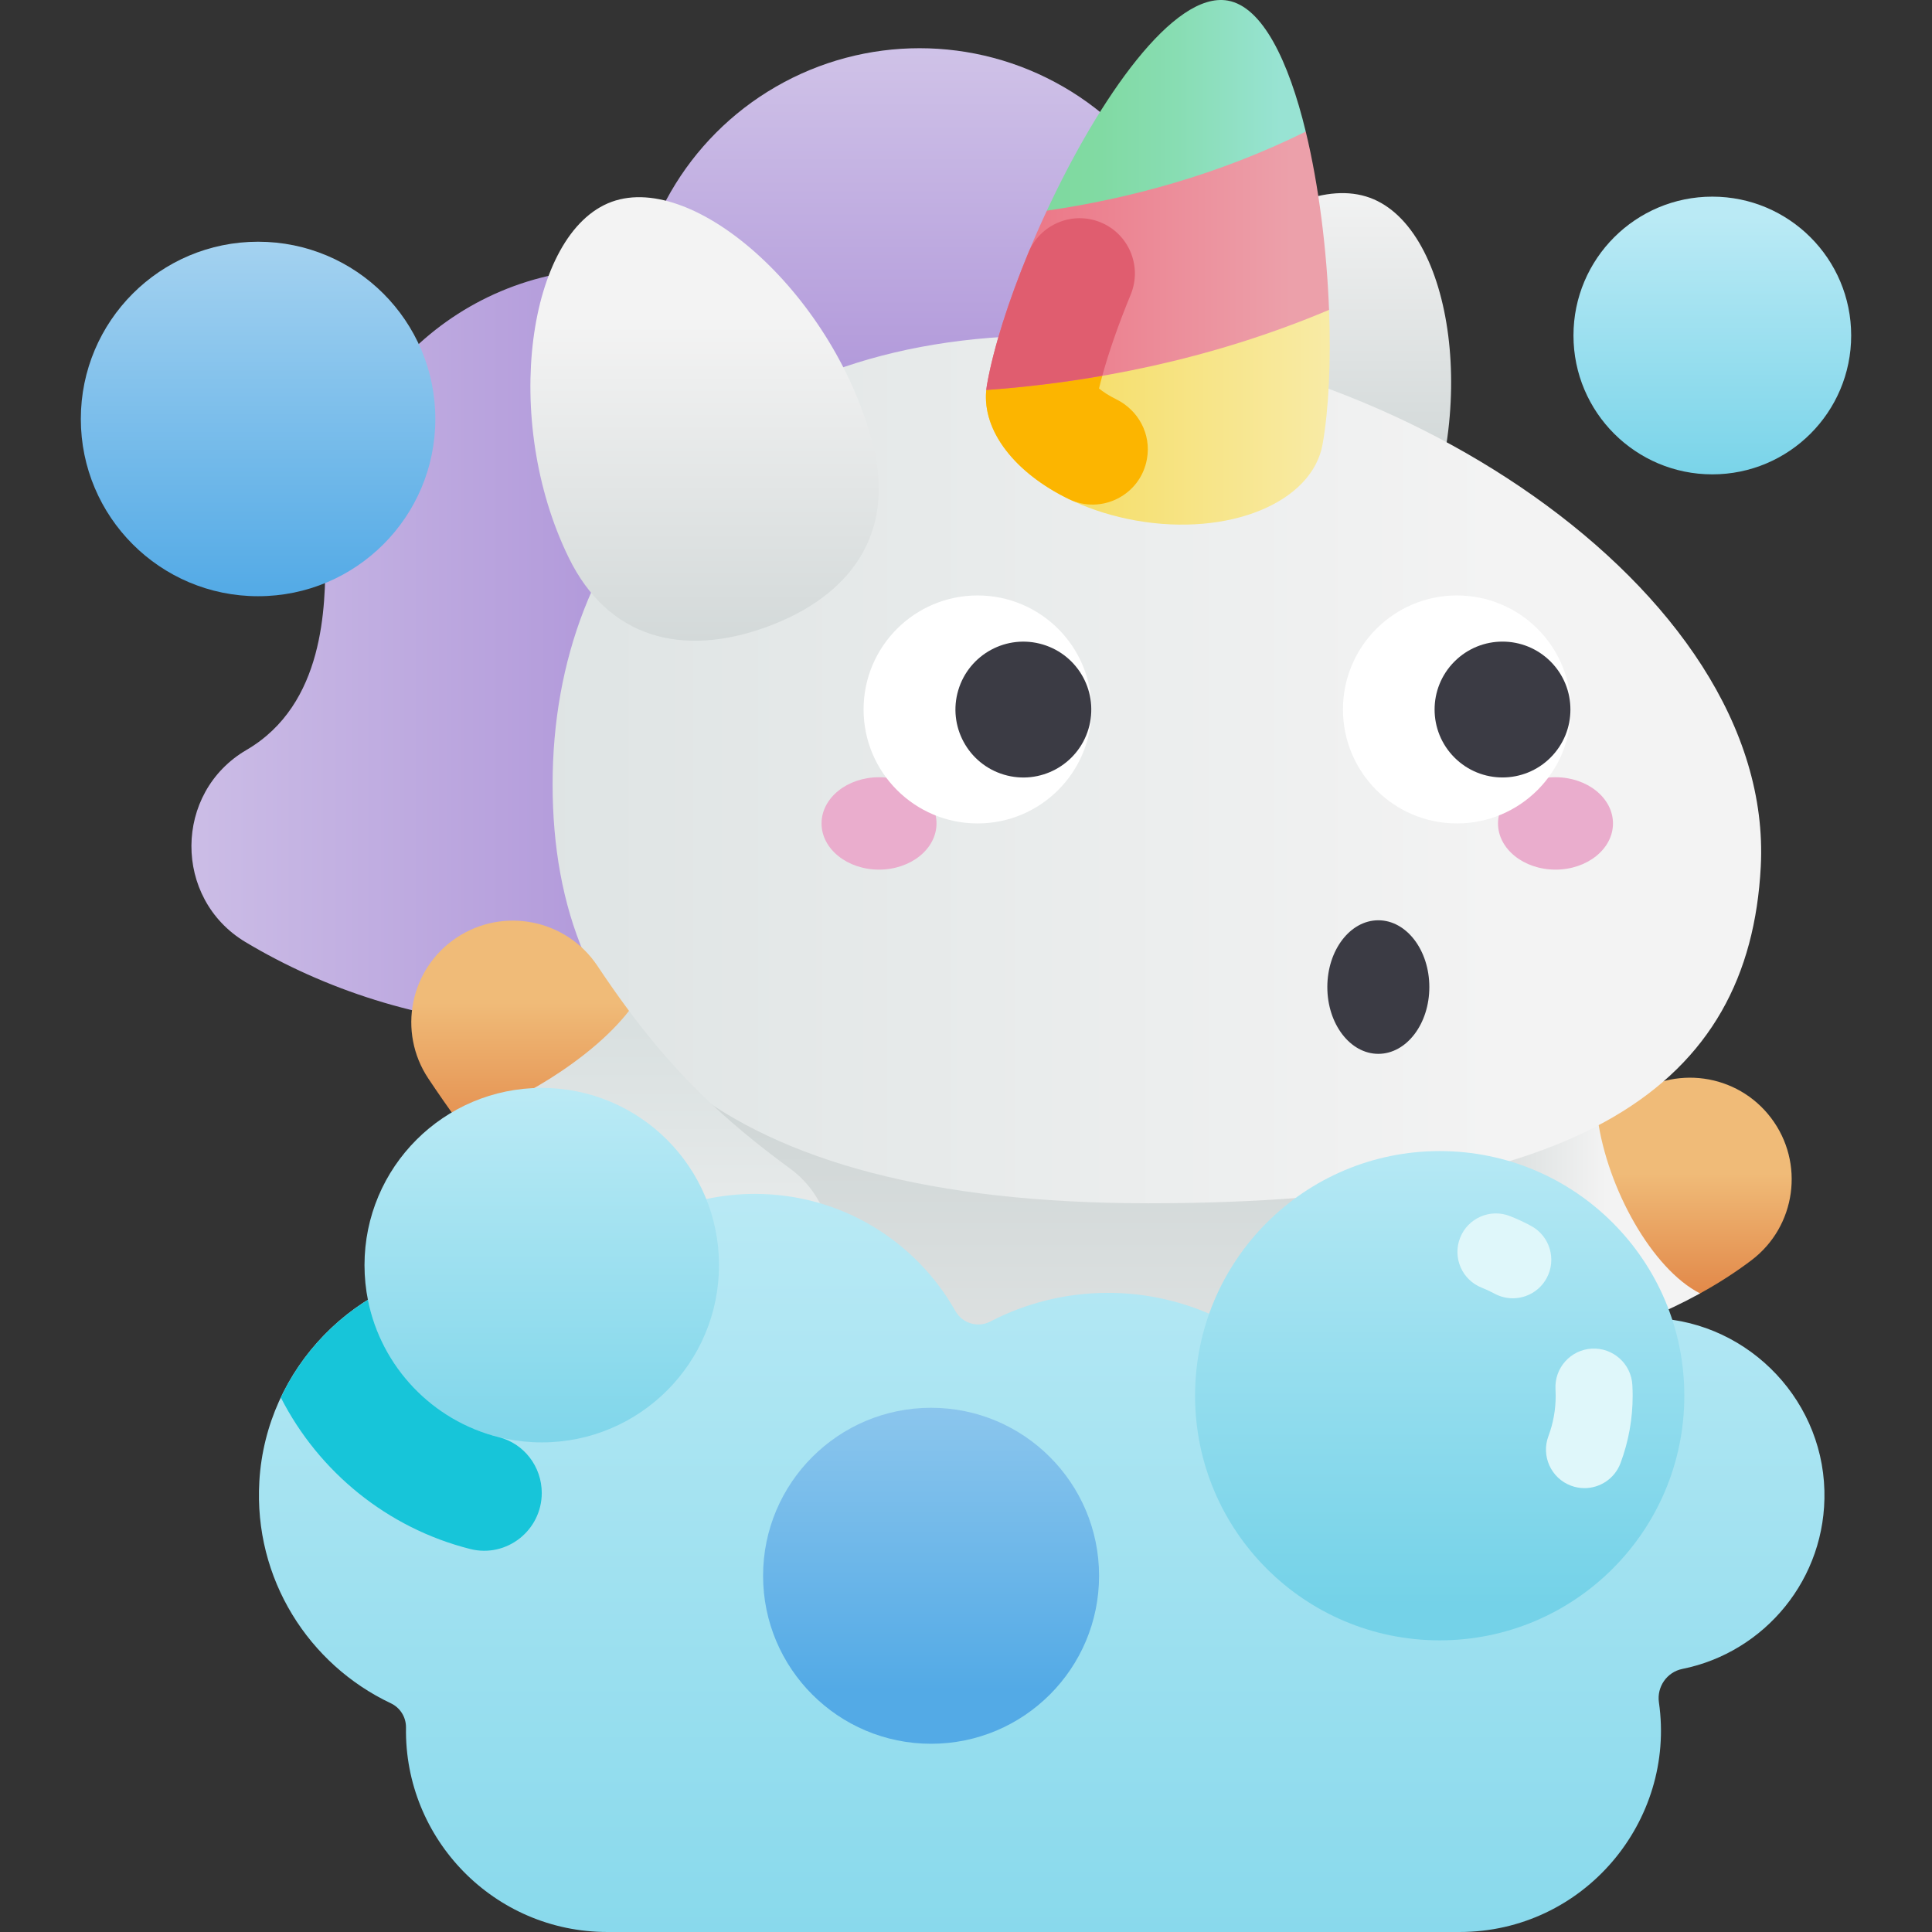 <svg id="Capa_1" enable-background="new 0 0 502 502" height="512" viewBox="0 0 502 502" width="512" xmlns="http://www.w3.org/2000/svg" xmlns:xlink="http://www.w3.org/1999/xlink"><rect x="0" y="0" width="502" height="502" fill="#333333" stroke="none"/><linearGradient id="lg1"><stop offset="0" stop-color="#cdd4d4"/><stop offset="1" stop-color="#f3f3f3"/></linearGradient><linearGradient id="SVGID_1_" gradientUnits="userSpaceOnUse" x1="375.689" x2="417.317" xlink:href="#lg1" y1="322.358" y2="322.358"/><linearGradient id="lg2"><stop offset="0" stop-color="#e08243"/><stop offset="1" stop-color="#f0bb78"/></linearGradient><linearGradient id="SVGID_2_" gradientUnits="userSpaceOnUse" x1="440.325" x2="440.325" xlink:href="#lg2" y1="340.385" y2="304.868"/><linearGradient id="lg3"><stop offset="0" stop-color="#b39bdb"/><stop offset="1" stop-color="#d0c3e8"/></linearGradient><linearGradient id="SVGID_3_" gradientUnits="userSpaceOnUse" x1="151.435" x2="31.59" xlink:href="#lg3" y1="168.297" y2="168.297"/><linearGradient id="SVGID_4_" gradientUnits="userSpaceOnUse" x1="238.934" x2="238.934" xlink:href="#lg3" y1="94.14" y2="11.449"/><linearGradient id="SVGID_5_" gradientUnits="userSpaceOnUse" x1="331.79" x2="331.79" xlink:href="#lg1" y1="129.782" y2="47.052"/><linearGradient id="SVGID_6_" gradientUnits="userSpaceOnUse" x1="256.169" x2="256.169" xlink:href="#lg1" y1="276.07" y2="449.146"/><linearGradient id="lg4"><stop offset="0" stop-color="#d9e0e0"/><stop offset="1" stop-color="#f3f3f3"/></linearGradient><linearGradient id="SVGID_7_" gradientUnits="userSpaceOnUse" x1="71.336" x2="389.524" xlink:href="#lg4" y1="199.915" y2="199.915"/><linearGradient id="SVGID_8_" gradientUnits="userSpaceOnUse" x1="253.935" x2="356.031" y1="107.198" y2="107.198"><stop offset="0" stop-color="#f4d952"/><stop offset="1" stop-color="#f9edaf"/></linearGradient><linearGradient id="SVGID_9_" gradientUnits="userSpaceOnUse" x1="253.931" x2="335.474" y1="67.585" y2="67.585"><stop offset="0" stop-color="#ec6f80"/><stop offset="1" stop-color="#eca0aa"/></linearGradient><linearGradient id="SVGID_10_" gradientUnits="userSpaceOnUse" x1="269.922" x2="332.82" y1="27.368" y2="27.368"><stop offset="0" stop-color="#7ed99e"/><stop offset=".253" stop-color="#81daa3"/><stop offset=".573" stop-color="#88ddb3"/><stop offset=".926" stop-color="#95e2cd"/><stop offset="1" stop-color="#98e3d3"/></linearGradient><linearGradient id="SVGID_11_" gradientUnits="userSpaceOnUse" x1="183.081" x2="183.081" xlink:href="#lg1" y1="182.09" y2="84.163"/><linearGradient id="SVGID_12_" gradientUnits="userSpaceOnUse" x1="167.577" x2="167.577" xlink:href="#lg4" y1="267.73" y2="356.391"/><linearGradient id="SVGID_13_" gradientUnits="userSpaceOnUse" x1="135.151" x2="135.151" xlink:href="#lg2" y1="302.805" y2="260.565"/><linearGradient id="lg5"><stop offset="0" stop-color="#53aae6"/><stop offset="1" stop-color="#a4d2f0"/></linearGradient><linearGradient id="SVGID_14_" gradientTransform="matrix(0 -1 1 0 223.499 309.119)" gradientUnits="userSpaceOnUse" x1="154.199" x2="246.311" xlink:href="#lg5" y1="-156.441" y2="-156.441"/><linearGradient id="lg6"><stop offset="0" stop-color="#74d2e8"/><stop offset="1" stop-color="#baeaf5"/></linearGradient><linearGradient id="SVGID_15_" gradientUnits="userSpaceOnUse" x1="270.669" x2="270.669" xlink:href="#lg6" y1="586.102" y2="304.84"/><linearGradient id="SVGID_16_" gradientUnits="userSpaceOnUse" x1="444.92" x2="444.92" xlink:href="#lg6" y1="129.028" y2="56.597"/><linearGradient id="SVGID_17_" gradientUnits="userSpaceOnUse" x1="374.083" x2="374.083" xlink:href="#lg6" y1="417.017" y2="291.091"/><linearGradient id="SVGID_18_" gradientUnits="userSpaceOnUse" x1="140.766" x2="140.766" xlink:href="#lg6" y1="392.012" y2="283.941"/><linearGradient id="SVGID_19_" gradientUnits="userSpaceOnUse" x1="241.926" x2="241.926" xlink:href="#lg5" y1="439.119" y2="333.148"/><g><path d="m441.74 336.072c2.082-18.957-10.321-41.86-26.633-45.563-22.507 12.046-55.4 13.828-71.493 6.465-13.259-6.064-28.923-.234-34.988 13.024-6.064 13.258-.234 28.923 13.024 34.988 33.864 15.49 84.464 10.759 120.09-8.914z" fill="url(#SVGID_1_)"/><path d="m460.182 290.476c-8.805-11.62-25.363-13.902-36.984-5.097-2.485 1.883-5.207 3.587-8.091 5.13 2.523 18.41 14.269 39.279 26.633 45.563 4.734-2.614 9.215-5.482 13.345-8.612 11.621-8.806 13.903-25.363 5.097-36.984z" fill="url(#SVGID_2_)"/><path d="m233.839 145.766c.129-41.137-33.492-75.941-74.628-75.951-41.235-.01-74.666 33.415-74.666 74.649 0 12.903-.126 38.506-20.502 50.4-18.964 11.07-19.092 38.626-.26 49.918 40.914 24.532 100.585 33.345 148.737 1.073 0 0 21.08-24.116 21.319-100.089z" fill="url(#SVGID_3_)"/><circle cx="238.934" cy="87.175" fill="url(#SVGID_4_)" r="74.648"/><path d="m355.926 51.379c-21.857-7.955-58.386 24.862-68 63.687-5.591 22.578 5.93 38.84 27.788 46.795 21.858 7.956 41.136 2.904 51.366-17.986 17.59-35.92 10.703-84.54-11.154-92.496z" fill="url(#SVGID_5_)"/><path d="m311.705 261.829c67.957 65.99 59.07 132.92 40.251 152.757s-49.659 28.816-95.787 28.816-76.969-8.979-95.787-28.816c-18.819-19.837-27.706-86.767 40.251-152.757z" fill="url(#SVGID_6_)"/><path d="m457.508 225.194c-2.967 56.696-45.886 87.459-159.16 87.459-113.275 0-154.762-44.454-154.762-108.86 0-64.407 43.713-116.618 129.186-116.618s188.531 65.496 184.736 138.019z" fill="url(#SVGID_7_)"/><g><ellipse cx="228.4" cy="213.956" fill="#eaadcd" rx="14.936" ry="12.003"/><ellipse cx="404.171" cy="213.956" fill="#eaadcd" rx="14.936" ry="12.003"/><circle cx="254.007" cy="184.338" fill="#fff" r="29.618"/><ellipse cx="265.972" cy="184.338" fill="#3b3b44" rx="17.652" ry="17.652" transform="matrix(.286 -.958 .958 .286 13.243 386.451)"/><circle cx="378.564" cy="184.338" fill="#fff" r="29.618"/><g fill="#3b3b44"><ellipse cx="390.467" cy="184.338" rx="17.652" ry="17.652" transform="matrix(.707 -.707 .707 .707 -15.982 330.094)"/><ellipse cx="358.138" cy="256.473" rx="13.252" ry="17.352"/></g></g><g><path d="m256.264 101.33c-1.494 14.802 15.539 29.803 38.928 33.928 24.085 4.247 45.784-4.649 48.468-19.868 1.632-9.257 2.176-21.647 1.672-34.874-31.75-6.034-56.695-1.503-89.068 20.814z" fill="url(#SVGID_8_)"/><path d="m290.043 103.751c-1.948-.961-3.447-1.957-4.48-2.807.251-1.058.542-2.168.852-3.301-9.951-.882-17.915-.676-30.149 3.688-1.085 10.756 7.607 21.617 21.418 28.334 8.537 4.152 18.679-1.048 20.328-10.396l.017-.094c1.119-6.354-2.201-12.568-7.986-15.424z" fill="#fcb500"/><path d="m339.28 34.19c-23.089-1.582-45.653 1.672-67.272 20.547-7.586 16.286-13.406 33.029-15.565 45.275-.077.439-.134.879-.179 1.319 26.884-1.928 57.868-7.653 89.068-20.814-.591-15.525-2.629-32.198-6.052-46.327z" fill="url(#SVGID_9_)"/><path d="m285.83 57.713c-7.295-2.896-15.575.6-18.573 7.853-5.228 12.649-9.133 24.91-10.814 34.445-.077.439-.132.879-.177 1.319 9.585-.687 19.698-1.87 30.149-3.688 1.707-6.245 4.267-13.55 7.373-21.072 3.06-7.412-.505-15.898-7.958-18.857z" fill="#e05d6f"/><path d="m339.28 34.19c-4.453-18.379-11.25-32.446-20.265-34.036-14.038-2.475-33.374 25.313-47.007 54.583 21.302-3.109 44.486-9.278 67.272-20.547z" fill="url(#SVGID_10_)"/></g><path d="m158.945 52.436c21.858-7.956 58.386 24.862 68 63.687 5.591 22.579-5.93 38.84-27.788 46.795s-41.136 2.904-51.366-17.986c-17.59-35.921-10.703-84.541 11.154-92.496z" fill="url(#SVGID_11_)"/><path d="m205.263 303.611c-17.426-12.758-29.666-24.624-41.828-40.961-13.661 0-39.426 4.13-44.349 28.781 15.93 21.887 32.52 38.332 54.987 54.781 11.734 8.591 28.257 6.091 36.895-5.706 8.613-11.764 6.058-28.283-5.705-36.895z" fill="url(#SVGID_12_)"/><path d="m163.435 262.65c-2.715-3.648-5.427-7.512-8.191-11.666-8.077-12.138-24.465-15.428-36.602-7.351-12.137 8.078-15.428 24.465-7.35 36.603 2.595 3.899 5.187 7.612 7.794 11.195 14.285-4.179 34.468-16.041 44.349-28.781z" fill="url(#SVGID_13_)"/><circle cx="67.058" cy="108.863" fill="url(#SVGID_14_)" r="46.056"/><path d="m379.217 502c32.306 0 56.277-28.792 51.828-59.659-.583-4.042 2.078-7.888 6.082-8.693 21.438-4.308 37.493-23.492 36.916-46.33-.628-24.864-21.363-44.964-46.235-44.863-26.406.108-46.784 22.174-45.842 47.679.144 3.89-2.933 7.081-6.814 7.374-4.173.315-8.201 1.122-12.035 2.36-4.336 1.4-8.795-1.557-9.372-6.077-4.2-32.903-32.357-57.86-65.861-57.86-11.03 0-21.426 2.695-30.579 7.455-3.26 1.695-7.259.461-9.065-2.738-10.254-18.167-29.734-30.434-52.083-30.434-17.427 0-33.1 7.467-44.024 19.367-1.806 1.967-4.587 2.721-7.134 1.918-7.244-2.285-15.079-3.236-23.229-2.529-29.312 2.544-52.655 26.554-54.385 55.926-1.497 25.413 12.899 47.631 34.173 57.678 2.437 1.151 3.973 3.631 3.931 6.326-.45 28.974 22.929 53.1 52.324 53.1z" fill="url(#SVGID_15_)"/><circle cx="444.92" cy="87.175" fill="url(#SVGID_16_)" r="36.079"/><circle cx="374.083" cy="362.653" fill="url(#SVGID_17_)" r="63.564"/><circle cx="140.765" cy="328.728" fill="url(#SVGID_18_)" r="46.056"/><path d="m129.559 373.41c-17.158-4.291-30.5-18.208-33.963-35.679-9.78 6.094-17.683 14.93-22.628 25.396 9.85 19.335 27.718 33.931 49.2 39.356 9.444 2.385 18.599-4.826 18.599-14.567-.002-6.823-4.59-12.851-11.208-14.506z" fill="#17c5d9"/><circle cx="241.926" cy="409.441" fill="url(#SVGID_19_)" r="43.651"/><g fill="#dff7fa"><path d="m411.698 386.667c-1.163 0-2.346-.204-3.499-.636-5.174-1.933-7.801-7.694-5.867-12.867 1.254-3.357 1.89-6.893 1.89-10.511 0-.57-.021-1.137-.052-1.699-.303-5.515 3.921-10.231 9.436-10.535 5.518-.289 10.23 3.922 10.535 9.436.055.997.081 1.912.081 2.799 0 6.017-1.062 11.908-3.155 17.511-1.502 4.02-5.316 6.502-9.369 6.502z"/><path d="m393.073 337.337c-1.607 0-3.237-.389-4.75-1.207-1.065-.576-2.175-1.093-3.297-1.535-5.139-2.023-7.663-7.83-5.639-12.969 2.023-5.14 7.83-7.666 12.969-5.639 1.869.735 3.714 1.595 5.484 2.553 4.857 2.628 6.664 8.696 4.036 13.554-1.809 3.344-5.25 5.243-8.803 5.243z"/></g></g></svg>